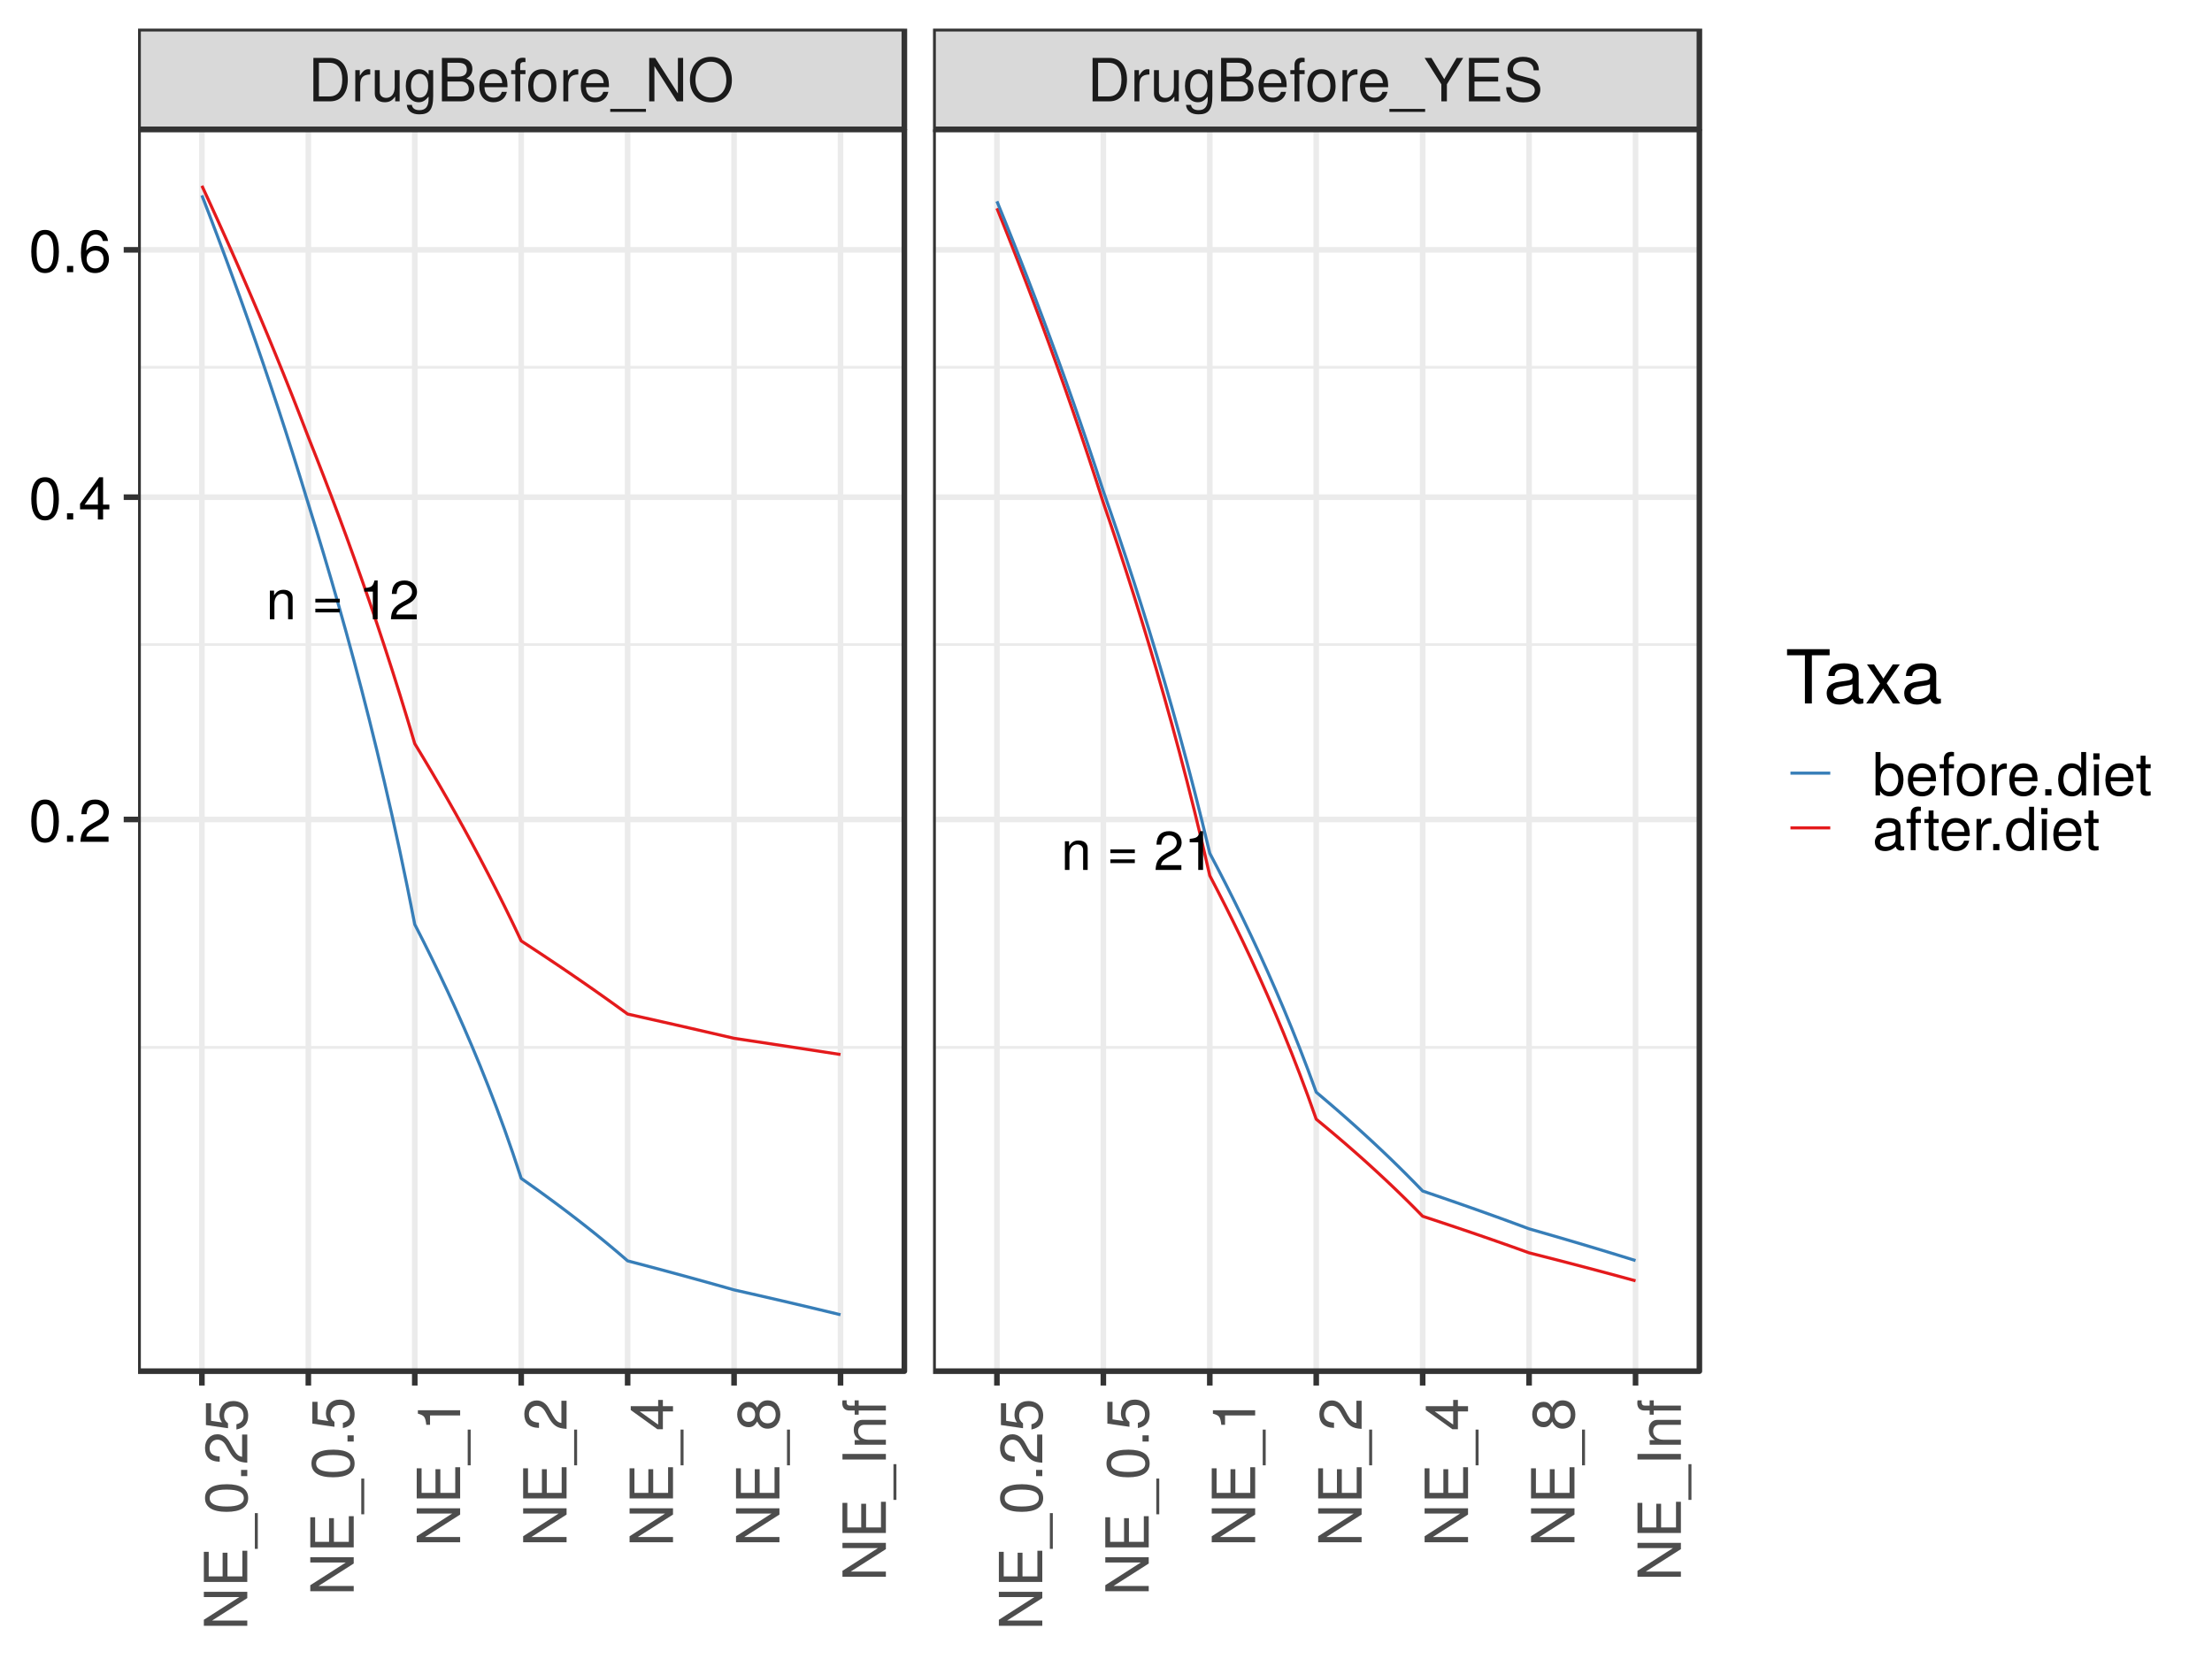 <?xml version="1.0" encoding="UTF-8"?>
<svg xmlns="http://www.w3.org/2000/svg" xmlns:xlink="http://www.w3.org/1999/xlink" width="768pt" height="576pt" viewBox="0 0 768 576" version="1.1">
<defs>
<g>
<symbol overflow="visible" id="glyph0-0">
<path style="stroke:none;" d=""/>
</symbol>
<symbol overflow="visible" id="glyph0-1">
<path style="stroke:none;" d="M 9.234 0 L 9.234 -7.516 C 9.234 -9.156 8 -10.219 6.094 -10.219 C 4.609 -10.219 3.656 -9.656 2.781 -8.266 L 2.781 -9.938 L 1.328 -9.938 L 1.328 0 L 2.906 0 L 2.906 -5.484 C 2.906 -7.516 4 -8.844 5.609 -8.844 C 6.859 -8.844 7.656 -8.078 7.656 -6.891 L 7.656 0 Z M 9.234 0 "/>
</symbol>
<symbol overflow="visible" id="glyph0-2">
<path style="stroke:none;" d=""/>
</symbol>
<symbol overflow="visible" id="glyph0-3">
<path style="stroke:none;" d="M 9.781 -5.828 L 9.781 -7.109 L 1.297 -7.109 L 1.297 -5.828 Z M 9.781 -2.375 L 9.781 -3.656 L 1.297 -3.656 L 1.297 -2.375 Z M 9.781 -2.375 "/>
</symbol>
<symbol overflow="visible" id="glyph0-4">
<path style="stroke:none;" d="M 6.578 0 L 6.578 -13.453 L 5.484 -13.453 C 4.891 -11.375 4.516 -11.094 1.938 -10.781 L 1.938 -9.578 L 4.906 -9.578 L 4.906 0 Z M 6.578 0 "/>
</symbol>
<symbol overflow="visible" id="glyph0-5">
<path style="stroke:none;" d="M 9.688 -9.5 C 9.688 -11.781 7.922 -13.453 5.391 -13.453 C 2.641 -13.453 1.047 -12.047 0.953 -8.781 L 2.625 -8.781 C 2.75 -11.047 3.688 -11.984 5.328 -11.984 C 6.844 -11.984 7.984 -10.906 7.984 -9.469 C 7.984 -8.406 7.359 -7.5 6.172 -6.812 L 4.422 -5.828 C 1.609 -4.234 0.797 -2.953 0.641 0 L 9.594 0 L 9.594 -1.656 L 2.516 -1.656 C 2.688 -2.75 3.297 -3.453 4.953 -4.422 L 6.844 -5.438 C 8.719 -6.453 9.688 -7.859 9.688 -9.5 Z M 9.688 -9.5 "/>
</symbol>
<symbol overflow="visible" id="glyph1-0">
<path style="stroke:none;" d=""/>
</symbol>
<symbol overflow="visible" id="glyph1-1">
<path style="stroke:none;" d="M 13.797 -7.547 C 13.797 -12.219 11.484 -15.078 7.656 -15.078 L 1.844 -15.078 L 1.844 0 L 7.656 0 C 11.453 0 13.797 -2.859 13.797 -7.547 Z M 11.875 -7.531 C 11.875 -3.719 10.297 -1.703 7.328 -1.703 L 3.766 -1.703 L 3.766 -13.391 L 7.328 -13.391 C 10.297 -13.391 11.875 -11.375 11.875 -7.531 Z M 11.875 -7.531 "/>
</symbol>
<symbol overflow="visible" id="glyph1-2">
<path style="stroke:none;" d="M 6.641 -9.328 L 6.641 -11.094 C 6.344 -11.125 6.203 -11.156 5.984 -11.156 C 4.859 -11.156 4.016 -10.484 3.016 -8.875 L 3.016 -10.844 L 1.453 -10.844 L 1.453 0 L 3.172 0 L 3.172 -5.625 C 3.172 -8.062 3.969 -9.281 6.641 -9.328 Z M 6.641 -9.328 "/>
</symbol>
<symbol overflow="visible" id="glyph1-3">
<path style="stroke:none;" d="M 9.969 0 L 9.969 -10.844 L 8.25 -10.844 L 8.25 -4.859 C 8.25 -2.641 7.094 -1.203 5.297 -1.203 C 3.938 -1.203 3.062 -2.031 3.062 -3.328 L 3.062 -10.844 L 1.344 -10.844 L 1.344 -2.641 C 1.344 -0.844 2.688 0.312 4.797 0.312 C 6.391 0.312 7.406 -0.25 8.422 -1.672 L 8.422 0 Z M 9.969 0 "/>
</symbol>
<symbol overflow="visible" id="glyph1-4">
<path style="stroke:none;" d="M 10.109 -1.781 L 10.109 -10.844 L 8.516 -10.844 L 8.516 -9.266 C 7.656 -10.547 6.594 -11.156 5.219 -11.156 C 2.469 -11.156 0.594 -8.828 0.594 -5.312 C 0.594 -1.906 2.531 0.312 5.062 0.312 C 6.438 0.312 7.391 -0.266 8.516 -1.641 L 8.516 -0.906 C 8.516 1.969 7.344 3.062 5.344 3.062 C 3.969 3.062 2.922 2.562 2.703 1.234 L 0.953 1.234 C 1.141 3.297 2.734 4.516 5.281 4.516 C 8.672 4.516 10.109 3 10.109 -1.781 Z M 8.359 -5.359 C 8.359 -2.766 7.234 -1.281 5.422 -1.281 C 3.531 -1.281 2.406 -2.797 2.406 -5.422 C 2.406 -8.031 3.562 -9.562 5.406 -9.562 C 7.266 -9.562 8.359 -7.984 8.359 -5.359 Z M 8.359 -5.359 "/>
</symbol>
<symbol overflow="visible" id="glyph1-5">
<path style="stroke:none;" d="M 12.891 -4.297 C 12.891 -6.125 12.062 -7.219 10.141 -7.969 C 11.5 -8.609 12.219 -9.719 12.219 -11.25 C 12.219 -13.453 10.609 -15.078 7.766 -15.078 L 1.641 -15.078 L 1.641 0 L 8.438 0 C 11.156 0 12.891 -1.828 12.891 -4.297 Z M 10.297 -10.984 C 10.297 -9.453 9.406 -8.578 7.281 -8.578 L 3.562 -8.578 L 3.562 -13.391 L 7.281 -13.391 C 9.406 -13.391 10.297 -12.516 10.297 -10.984 Z M 10.969 -4.281 C 10.969 -2.828 10.078 -1.703 8.25 -1.703 L 3.562 -1.703 L 3.562 -6.891 L 8.25 -6.891 C 10.078 -6.891 10.969 -5.75 10.969 -4.281 Z M 10.969 -4.281 "/>
</symbol>
<symbol overflow="visible" id="glyph1-6">
<path style="stroke:none;" d="M 10.609 -4.922 C 10.609 -6.5 10.484 -7.484 10.172 -8.297 C 9.469 -10.078 7.812 -11.156 5.797 -11.156 C 2.766 -11.156 0.828 -8.922 0.828 -5.359 C 0.828 -1.797 2.703 0.312 5.75 0.312 C 8.234 0.312 9.953 -1.094 10.391 -3.297 L 8.641 -3.297 C 8.172 -1.859 7.203 -1.281 5.812 -1.281 C 4.016 -1.281 2.672 -2.438 2.625 -4.922 Z M 8.766 -6.453 C 8.766 -6.453 8.766 -6.375 8.75 -6.328 L 2.672 -6.328 C 2.812 -8.25 4.031 -9.562 5.766 -9.562 C 7.469 -9.562 8.766 -8.156 8.766 -6.453 Z M 8.766 -6.453 "/>
</symbol>
<symbol overflow="visible" id="glyph1-7">
<path style="stroke:none;" d="M 5.344 -9.438 L 5.344 -10.844 L 3.531 -10.844 L 3.531 -12.531 C 3.531 -13.266 3.953 -13.641 4.734 -13.641 C 4.875 -13.641 4.938 -13.641 5.344 -13.609 L 5.344 -15.047 C 4.938 -15.125 4.719 -15.141 4.359 -15.141 C 2.766 -15.141 1.828 -14.234 1.828 -12.688 L 1.828 -10.844 L 0.375 -10.844 L 0.375 -9.438 L 1.828 -9.438 L 1.828 0 L 3.531 0 L 3.531 -9.438 Z M 5.344 -9.438 "/>
</symbol>
<symbol overflow="visible" id="glyph1-8">
<path style="stroke:none;" d="M 10.547 -5.344 C 10.547 -9.078 8.75 -11.156 5.625 -11.156 C 2.594 -11.156 0.75 -9.062 0.75 -5.422 C 0.75 -1.781 2.562 0.312 5.641 0.312 C 8.688 0.312 10.547 -1.781 10.547 -5.344 Z M 8.75 -5.359 C 8.75 -2.812 7.547 -1.281 5.641 -1.281 C 3.719 -1.281 2.547 -2.797 2.547 -5.422 C 2.547 -8.031 3.719 -9.562 5.641 -9.562 C 7.594 -9.562 8.75 -8.047 8.75 -5.359 Z M 8.75 -5.359 "/>
</symbol>
<symbol overflow="visible" id="glyph1-9">
<path style="stroke:none;" d="M 11.953 3.656 L 11.953 2.625 L -0.453 2.625 L -0.453 3.656 Z M 11.953 3.656 "/>
</symbol>
<symbol overflow="visible" id="glyph1-10">
<path style="stroke:none;" d="M 13.359 0 L 13.359 -15.078 L 11.547 -15.078 L 11.547 -2.75 L 3.656 -15.078 L 1.578 -15.078 L 1.578 0 L 3.391 0 L 3.391 -12.219 L 11.188 0 Z M 13.359 0 "/>
</symbol>
<symbol overflow="visible" id="glyph1-11">
<path style="stroke:none;" d="M 15.344 -7.297 C 15.344 -12.172 12.469 -15.453 8.047 -15.453 C 3.719 -15.453 0.781 -12.141 0.781 -7.422 C 0.781 -2.703 3.719 0.375 8.062 0.375 C 12.5 0.375 15.344 -2.875 15.344 -7.297 Z M 13.422 -7.344 C 13.422 -3.703 11.25 -1.328 8.062 -1.328 C 4.859 -1.328 2.703 -3.703 2.703 -7.422 C 2.703 -11.156 4.859 -13.75 8.047 -13.75 C 11.312 -13.75 13.422 -11.156 13.422 -7.344 Z M 13.422 -7.344 "/>
</symbol>
<symbol overflow="visible" id="glyph1-12">
<path style="stroke:none;" d="M 13.672 -15.078 L 11.375 -15.078 L 7.078 -7.734 L 2.641 -15.078 L 0.266 -15.078 L 6.078 -5.922 L 6.078 0 L 8 0 L 8 -5.922 Z M 13.672 -15.078 "/>
</symbol>
<symbol overflow="visible" id="glyph1-13">
<path style="stroke:none;" d="M 12.688 0 L 12.688 -1.703 L 3.781 -1.703 L 3.781 -6.875 L 12 -6.875 L 12 -8.562 L 3.781 -8.562 L 3.781 -13.391 L 12.312 -13.391 L 12.312 -15.078 L 1.859 -15.078 L 1.859 0 Z M 12.688 0 "/>
</symbol>
<symbol overflow="visible" id="glyph1-14">
<path style="stroke:none;" d="M 12.844 -4.141 C 12.844 -6 11.688 -7.359 9.641 -7.922 L 5.859 -8.938 C 4.031 -9.406 3.375 -10.016 3.375 -11.172 C 3.375 -12.703 4.719 -13.844 6.75 -13.844 C 9.141 -13.844 10.516 -12.75 10.516 -10.781 L 12.328 -10.781 C 12.328 -13.734 10.281 -15.453 6.812 -15.453 C 3.5 -15.453 1.453 -13.641 1.453 -10.906 C 1.453 -9.062 2.422 -7.906 4.406 -7.391 L 8.156 -6.391 C 10.047 -5.891 10.922 -5.125 10.922 -3.953 C 10.922 -2.297 9.688 -1.328 7.078 -1.328 C 4.219 -1.328 2.812 -2.75 2.812 -4.906 L 1 -4.906 C 1 -1.344 3.391 0.375 6.953 0.375 C 10.781 0.375 12.844 -1.453 12.844 -4.141 Z M 12.844 -4.141 "/>
</symbol>
<symbol overflow="visible" id="glyph1-15">
<path style="stroke:none;" d="M 10.484 -7.047 C 10.484 -12.141 8.875 -14.672 5.688 -14.672 C 2.531 -14.672 0.891 -12.109 0.891 -7.172 C 0.891 -2.234 2.547 0.312 5.688 0.312 C 8.797 0.312 10.484 -2.234 10.484 -7.047 Z M 8.625 -7.219 C 8.625 -3.062 7.672 -1.203 5.641 -1.203 C 3.719 -1.203 2.75 -3.141 2.75 -7.156 C 2.75 -11.172 3.719 -13.047 5.688 -13.047 C 7.656 -13.047 8.625 -11.156 8.625 -7.219 Z M 8.625 -7.219 "/>
</symbol>
<symbol overflow="visible" id="glyph1-16">
<path style="stroke:none;" d="M 3.953 0 L 3.953 -2.156 L 1.797 -2.156 L 1.797 0 Z M 3.953 0 "/>
</symbol>
<symbol overflow="visible" id="glyph1-17">
<path style="stroke:none;" d="M 10.578 -10.359 C 10.578 -12.844 8.641 -14.672 5.875 -14.672 C 2.875 -14.672 1.141 -13.141 1.031 -9.578 L 2.859 -9.578 C 3 -12.047 4.016 -13.078 5.812 -13.078 C 7.469 -13.078 8.703 -11.891 8.703 -10.328 C 8.703 -9.172 8.031 -8.172 6.719 -7.422 L 4.812 -6.344 C 1.766 -4.609 0.875 -3.234 0.703 0 L 10.469 0 L 10.469 -1.797 L 2.75 -1.797 C 2.938 -3 3.594 -3.766 5.406 -4.812 L 7.469 -5.938 C 9.516 -7.031 10.578 -8.562 10.578 -10.359 Z M 10.578 -10.359 "/>
</symbol>
<symbol overflow="visible" id="glyph1-18">
<path style="stroke:none;" d="M 10.75 -3.516 L 10.75 -5.156 L 8.578 -5.156 L 8.578 -14.672 L 7.234 -14.672 L 0.578 -5.438 L 0.578 -3.516 L 6.766 -3.516 L 6.766 0 L 8.578 0 L 8.578 -3.516 Z M 6.766 -5.156 L 2.172 -5.156 L 6.766 -11.562 Z M 6.766 -5.156 "/>
</symbol>
<symbol overflow="visible" id="glyph1-19">
<path style="stroke:none;" d="M 10.609 -4.547 C 10.609 -7.281 8.75 -9.125 6.125 -9.125 C 4.672 -9.125 3.531 -8.562 2.75 -7.484 C 2.766 -11.062 3.938 -13.047 6.016 -13.047 C 7.297 -13.047 8.188 -12.25 8.484 -10.844 L 10.297 -10.844 C 9.953 -13.234 8.375 -14.672 6.141 -14.672 C 2.734 -14.672 0.891 -11.797 0.891 -6.688 C 0.891 -2.109 2.469 0.312 5.812 0.312 C 8.609 0.312 10.609 -1.672 10.609 -4.547 Z M 8.75 -4.406 C 8.75 -2.562 7.516 -1.297 5.828 -1.297 C 4.141 -1.297 2.859 -2.625 2.859 -4.516 C 2.859 -6.328 4.094 -7.516 5.891 -7.516 C 7.656 -7.516 8.75 -6.375 8.75 -4.406 Z M 8.75 -4.406 "/>
</symbol>
<symbol overflow="visible" id="glyph1-20">
<path style="stroke:none;" d="M 10.812 -5.547 C 10.812 -9.062 9.047 -11.156 6.188 -11.156 C 4.703 -11.156 3.641 -10.594 2.828 -9.375 L 2.828 -15.078 L 1.109 -15.078 L 1.109 0 L 2.672 0 L 2.672 -1.547 C 3.5 -0.297 4.594 0.312 6.109 0.312 C 8.953 0.312 10.812 -2.031 10.812 -5.547 Z M 9.016 -5.438 C 9.016 -2.984 7.734 -1.297 5.859 -1.297 C 4.031 -1.297 2.828 -2.953 2.828 -5.422 C 2.828 -7.969 4.031 -9.625 5.859 -9.531 C 7.781 -9.531 9.016 -7.859 9.016 -5.438 Z M 9.016 -5.438 "/>
</symbol>
<symbol overflow="visible" id="glyph1-21">
<path style="stroke:none;" d="M 10.234 0 L 10.234 -15.078 L 8.516 -15.078 L 8.516 -9.469 C 7.797 -10.578 6.641 -11.156 5.188 -11.156 C 2.375 -11.156 0.531 -8.984 0.531 -5.531 C 0.531 -1.859 2.344 0.312 5.25 0.312 C 6.75 0.312 7.781 -0.25 8.703 -1.594 L 8.703 0 Z M 8.516 -5.375 C 8.516 -2.875 7.328 -1.297 5.5 -1.297 C 3.594 -1.297 2.344 -2.891 2.344 -5.422 C 2.344 -7.938 3.594 -9.531 5.484 -9.531 C 7.344 -9.531 8.516 -7.875 8.516 -5.375 Z M 8.516 -5.375 "/>
</symbol>
<symbol overflow="visible" id="glyph1-22">
<path style="stroke:none;" d="M 3.172 0 L 3.172 -10.844 L 1.453 -10.844 L 1.453 0 Z M 3.391 -12.469 L 3.391 -14.625 L 1.234 -14.625 L 1.234 -12.469 Z M 3.391 -12.469 "/>
</symbol>
<symbol overflow="visible" id="glyph1-23">
<path style="stroke:none;" d="M 5.25 0 L 5.25 -1.453 C 5.031 -1.391 4.766 -1.359 4.422 -1.359 C 3.688 -1.359 3.469 -1.578 3.469 -2.344 L 3.469 -9.438 L 5.25 -9.438 L 5.25 -10.844 L 3.469 -10.844 L 3.469 -13.812 L 1.766 -13.812 L 1.766 -10.844 L 0.297 -10.844 L 0.297 -9.438 L 1.766 -9.438 L 1.766 -1.578 C 1.766 -0.469 2.5 0.141 3.844 0.141 C 4.266 0.141 4.672 0.109 5.25 0 Z M 5.25 0 "/>
</symbol>
<symbol overflow="visible" id="glyph1-24">
<path style="stroke:none;" d="M 11.062 -0.047 L 11.062 -1.344 C 10.875 -1.297 10.797 -1.297 10.703 -1.297 C 10.094 -1.297 9.766 -1.609 9.766 -2.156 L 9.766 -8.188 C 9.766 -10.109 8.359 -11.156 5.688 -11.156 C 3.062 -11.156 1.453 -10.141 1.344 -7.641 L 3.078 -7.641 C 3.234 -8.953 4.016 -9.562 5.625 -9.562 C 7.172 -9.562 8.047 -8.984 8.047 -7.938 L 8.047 -7.484 C 8.047 -6.766 7.609 -6.453 6.25 -6.281 C 3.812 -5.984 3.438 -5.891 2.766 -5.625 C 1.516 -5.109 0.875 -4.141 0.875 -2.812 C 0.875 -0.844 2.234 0.312 4.422 0.312 C 5.812 0.312 7.156 -0.266 8.109 -1.281 C 8.297 -0.453 9.047 0.141 9.891 0.141 C 10.234 0.141 10.516 0.109 11.062 -0.047 Z M 8.047 -3.75 C 8.047 -2.188 6.469 -1.203 4.797 -1.203 C 3.453 -1.203 2.672 -1.672 2.672 -2.859 C 2.672 -4 3.438 -4.484 5.281 -4.766 C 7.094 -5 7.469 -5.094 8.047 -5.359 Z M 8.047 -3.75 "/>
</symbol>
<symbol overflow="visible" id="glyph2-0">
<path style="stroke:none;" d=""/>
</symbol>
<symbol overflow="visible" id="glyph2-1">
<path style="stroke:none;" d="M 0 -13.359 L -15.078 -13.359 L -15.078 -11.547 L -2.75 -11.547 L -15.078 -3.656 L -15.078 -1.578 L 0 -1.578 L 0 -3.391 L -12.219 -3.391 L 0 -11.188 Z M 0 -13.359 "/>
</symbol>
<symbol overflow="visible" id="glyph2-2">
<path style="stroke:none;" d="M 0 -12.688 L -1.703 -12.688 L -1.703 -3.781 L -6.875 -3.781 L -6.875 -12 L -8.562 -12 L -8.562 -3.781 L -13.391 -3.781 L -13.391 -12.312 L -15.078 -12.312 L -15.078 -1.859 L 0 -1.859 Z M 0 -12.688 "/>
</symbol>
<symbol overflow="visible" id="glyph2-3">
<path style="stroke:none;" d="M 3.656 -11.953 L 2.625 -11.953 L 2.625 0.453 L 3.656 0.453 Z M 3.656 -11.953 "/>
</symbol>
<symbol overflow="visible" id="glyph2-4">
<path style="stroke:none;" d="M -7.047 -10.484 C -12.141 -10.484 -14.672 -8.875 -14.672 -5.688 C -14.672 -2.531 -12.109 -0.891 -7.172 -0.891 C -2.234 -0.891 0.312 -2.547 0.312 -5.688 C 0.312 -8.797 -2.234 -10.484 -7.047 -10.484 Z M -7.219 -8.625 C -3.062 -8.625 -1.203 -7.672 -1.203 -5.641 C -1.203 -3.719 -3.141 -2.75 -7.156 -2.75 C -11.172 -2.75 -13.047 -3.719 -13.047 -5.688 C -13.047 -7.656 -11.156 -8.625 -7.219 -8.625 Z M -7.219 -8.625 "/>
</symbol>
<symbol overflow="visible" id="glyph2-5">
<path style="stroke:none;" d="M 0 -3.953 L -2.156 -3.953 L -2.156 -1.797 L 0 -1.797 Z M 0 -3.953 "/>
</symbol>
<symbol overflow="visible" id="glyph2-6">
<path style="stroke:none;" d="M -10.359 -10.578 C -12.844 -10.578 -14.672 -8.641 -14.672 -5.875 C -14.672 -2.875 -13.141 -1.141 -9.578 -1.031 L -9.578 -2.859 C -12.047 -3 -13.078 -4.016 -13.078 -5.812 C -13.078 -7.469 -11.891 -8.703 -10.328 -8.703 C -9.172 -8.703 -8.172 -8.031 -7.422 -6.719 L -6.344 -4.812 C -4.609 -1.766 -3.234 -0.875 0 -0.703 L 0 -10.469 L -1.797 -10.469 L -1.797 -2.75 C -3 -2.938 -3.766 -3.594 -4.812 -5.406 L -5.938 -7.469 C -7.031 -9.516 -8.562 -10.578 -10.359 -10.578 Z M -10.359 -10.578 "/>
</symbol>
<symbol overflow="visible" id="glyph2-7">
<path style="stroke:none;" d="M -4.859 -10.609 C -7.766 -10.609 -9.656 -8.688 -9.656 -5.875 C -9.656 -4.844 -9.391 -4.016 -8.766 -3.172 L -12.562 -3.75 L -12.562 -9.844 L -14.359 -9.844 L -14.359 -2.281 L -6.688 -1.172 L -6.688 -2.859 C -7.703 -3.703 -8.047 -4.406 -8.047 -5.547 C -8.047 -7.516 -6.781 -8.75 -4.609 -8.75 C -2.5 -8.75 -1.297 -7.531 -1.297 -5.547 C -1.297 -3.953 -2.109 -2.984 -3.766 -2.547 L -3.766 -0.719 C -0.844 -1.328 0.312 -2.984 0.312 -5.578 C 0.312 -8.547 -1.766 -10.609 -4.859 -10.609 Z M -4.859 -10.609 "/>
</symbol>
<symbol overflow="visible" id="glyph2-8">
<path style="stroke:none;" d="M 0 -7.172 L -14.672 -7.172 L -14.672 -5.984 C -12.406 -5.344 -12.109 -4.922 -11.75 -2.109 L -10.453 -2.109 L -10.453 -5.359 L 0 -5.359 Z M 0 -7.172 "/>
</symbol>
<symbol overflow="visible" id="glyph2-9">
<path style="stroke:none;" d="M -3.516 -10.75 L -5.156 -10.75 L -5.156 -8.578 L -14.672 -8.578 L -14.672 -7.234 L -5.438 -0.578 L -3.516 -0.578 L -3.516 -6.766 L 0 -6.766 L 0 -8.578 L -3.516 -8.578 Z M -5.156 -6.766 L -5.156 -2.172 L -11.562 -6.766 Z M -5.156 -6.766 "/>
</symbol>
<symbol overflow="visible" id="glyph2-10">
<path style="stroke:none;" d="M -4.141 -10.609 C -5.766 -10.609 -6.906 -9.781 -7.719 -8.094 C -8.625 -9.594 -9.375 -10.094 -10.75 -10.094 C -13.047 -10.094 -14.672 -8.297 -14.672 -5.688 C -14.672 -3.109 -13.047 -1.281 -10.75 -1.281 C -9.391 -1.281 -8.641 -1.781 -7.719 -3.266 C -6.906 -1.594 -5.766 -0.766 -4.156 -0.766 C -1.469 -0.766 0.312 -2.797 0.312 -5.688 C 0.312 -8.578 -1.469 -10.609 -4.141 -10.609 Z M -10.719 -8.234 C -9.344 -8.234 -8.438 -7.219 -8.438 -5.688 C -8.438 -4.156 -9.344 -3.141 -10.734 -3.141 C -12.141 -3.141 -13.047 -4.156 -13.047 -5.688 C -13.047 -7.234 -12.141 -8.234 -10.719 -8.234 Z M -4.109 -8.75 C -2.375 -8.75 -1.297 -7.516 -1.297 -5.641 C -1.297 -3.875 -2.406 -2.625 -4.109 -2.625 C -5.828 -2.625 -6.906 -3.875 -6.906 -5.688 C -6.906 -7.516 -5.828 -8.75 -4.109 -8.75 Z M -4.109 -8.75 "/>
</symbol>
<symbol overflow="visible" id="glyph2-11">
<path style="stroke:none;" d="M 0 -4 L -15.078 -4 L -15.078 -2.062 L 0 -2.062 Z M 0 -4 "/>
</symbol>
<symbol overflow="visible" id="glyph2-12">
<path style="stroke:none;" d="M 0 -10.078 L -8.188 -10.078 C -9.984 -10.078 -11.156 -8.734 -11.156 -6.641 C -11.156 -5.031 -10.531 -4 -9.016 -3.047 L -10.844 -3.047 L -10.844 -1.453 L 0 -1.453 L 0 -3.172 L -5.984 -3.172 C -8.188 -3.172 -9.641 -4.359 -9.641 -6.125 C -9.641 -7.484 -8.812 -8.359 -7.516 -8.359 L 0 -8.359 Z M 0 -10.078 "/>
</symbol>
<symbol overflow="visible" id="glyph2-13">
<path style="stroke:none;" d="M -9.438 -5.344 L -10.844 -5.344 L -10.844 -3.531 L -12.531 -3.531 C -13.266 -3.531 -13.641 -3.953 -13.641 -4.734 C -13.641 -4.875 -13.641 -4.938 -13.609 -5.344 L -15.047 -5.344 C -15.125 -4.938 -15.141 -4.719 -15.141 -4.359 C -15.141 -2.766 -14.234 -1.828 -12.688 -1.828 L -10.844 -1.828 L -10.844 -0.375 L -9.438 -0.375 L -9.438 -1.828 L 0 -1.828 L 0 -3.531 L -9.438 -3.531 Z M -9.438 -5.344 "/>
</symbol>
<symbol overflow="visible" id="glyph3-0">
<path style="stroke:none;" d=""/>
</symbol>
<symbol overflow="visible" id="glyph3-1">
<path style="stroke:none;" d="M 15.328 -16.734 L 15.328 -18.844 L 0.547 -18.844 L 0.547 -16.734 L 6.75 -16.734 L 6.75 0 L 9.156 0 L 9.156 -16.734 Z M 15.328 -16.734 "/>
</symbol>
<symbol overflow="visible" id="glyph3-2">
<path style="stroke:none;" d="M 13.828 -0.047 L 13.828 -1.688 C 13.609 -1.625 13.5 -1.625 13.375 -1.625 C 12.625 -1.625 12.203 -2.016 12.203 -2.688 L 12.203 -10.234 C 12.203 -12.641 10.453 -13.938 7.109 -13.938 C 3.828 -13.938 1.812 -12.672 1.688 -9.547 L 3.859 -9.547 C 4.031 -11.203 5.016 -11.953 7.031 -11.953 C 8.969 -11.953 10.062 -11.219 10.062 -9.938 L 10.062 -9.359 C 10.062 -8.453 9.516 -8.062 7.812 -7.859 C 4.766 -7.469 4.297 -7.375 3.469 -7.031 C 1.891 -6.391 1.094 -5.172 1.094 -3.516 C 1.094 -1.062 2.797 0.391 5.531 0.391 C 7.266 0.391 8.953 -0.344 10.141 -1.609 C 10.375 -0.562 11.297 0.188 12.359 0.188 C 12.797 0.188 13.141 0.125 13.828 -0.047 Z M 10.062 -4.688 C 10.062 -2.734 8.094 -1.5 6 -1.5 C 4.312 -1.5 3.328 -2.094 3.328 -3.562 C 3.328 -4.984 4.297 -5.609 6.594 -5.953 C 8.875 -6.266 9.328 -6.359 10.062 -6.703 Z M 10.062 -4.688 "/>
</symbol>
<symbol overflow="visible" id="glyph3-3">
<path style="stroke:none;" d="M 12.234 0 L 7.547 -7.016 L 12.109 -13.547 L 9.672 -13.547 L 6.406 -8.641 L 3.156 -13.547 L 0.703 -13.547 L 5.219 -6.906 L 0.438 0 L 2.891 0 L 6.328 -5.203 L 9.719 0 Z M 12.234 0 "/>
</symbol>
</g>
<clipPath id="clip1">
  <path d="M 47.93 44.902 L 314 44.902 L 314 477 L 47.93 477 Z M 47.93 44.902 "/>
</clipPath>
<clipPath id="clip2">
  <path d="M 47.93 363 L 314.996 363 L 314.996 365 L 47.93 365 Z M 47.93 363 "/>
</clipPath>
<clipPath id="clip3">
  <path d="M 47.93 223 L 314.996 223 L 314.996 225 L 47.93 225 Z M 47.93 223 "/>
</clipPath>
<clipPath id="clip4">
  <path d="M 47.93 127 L 314.996 127 L 314.996 128 L 47.93 128 Z M 47.93 127 "/>
</clipPath>
<clipPath id="clip5">
  <path d="M 47.93 283 L 314.996 283 L 314.996 286 L 47.93 286 Z M 47.93 283 "/>
</clipPath>
<clipPath id="clip6">
  <path d="M 47.93 171 L 314.996 171 L 314.996 174 L 47.93 174 Z M 47.93 171 "/>
</clipPath>
<clipPath id="clip7">
  <path d="M 47.93 85 L 314.996 85 L 314.996 88 L 47.93 88 Z M 47.93 85 "/>
</clipPath>
<clipPath id="clip8">
  <path d="M 69 44.902 L 72 44.902 L 72 477.07 L 69 477.07 Z M 69 44.902 "/>
</clipPath>
<clipPath id="clip9">
  <path d="M 106 44.902 L 109 44.902 L 109 477.07 L 106 477.07 Z M 106 44.902 "/>
</clipPath>
<clipPath id="clip10">
  <path d="M 143 44.902 L 145 44.902 L 145 477.07 L 143 477.07 Z M 143 44.902 "/>
</clipPath>
<clipPath id="clip11">
  <path d="M 179 44.902 L 182 44.902 L 182 477.07 L 179 477.07 Z M 179 44.902 "/>
</clipPath>
<clipPath id="clip12">
  <path d="M 216 44.902 L 219 44.902 L 219 477.07 L 216 477.07 Z M 216 44.902 "/>
</clipPath>
<clipPath id="clip13">
  <path d="M 253 44.902 L 256 44.902 L 256 477.07 L 253 477.07 Z M 253 44.902 "/>
</clipPath>
<clipPath id="clip14">
  <path d="M 290 44.902 L 293 44.902 L 293 477.07 L 290 477.07 Z M 290 44.902 "/>
</clipPath>
<clipPath id="clip15">
  <path d="M 47.93 44.902 L 314.996 44.902 L 314.996 477.07 L 47.93 477.07 Z M 47.93 44.902 "/>
</clipPath>
<clipPath id="clip16">
  <path d="M 323.957 44.902 L 591 44.902 L 591 477 L 323.957 477 Z M 323.957 44.902 "/>
</clipPath>
<clipPath id="clip17">
  <path d="M 323.957 363 L 591 363 L 591 365 L 323.957 365 Z M 323.957 363 "/>
</clipPath>
<clipPath id="clip18">
  <path d="M 323.957 223 L 591 223 L 591 225 L 323.957 225 Z M 323.957 223 "/>
</clipPath>
<clipPath id="clip19">
  <path d="M 323.957 127 L 591 127 L 591 128 L 323.957 128 Z M 323.957 127 "/>
</clipPath>
<clipPath id="clip20">
  <path d="M 323.957 283 L 591 283 L 591 286 L 323.957 286 Z M 323.957 283 "/>
</clipPath>
<clipPath id="clip21">
  <path d="M 323.957 171 L 591 171 L 591 174 L 323.957 174 Z M 323.957 171 "/>
</clipPath>
<clipPath id="clip22">
  <path d="M 323.957 85 L 591 85 L 591 88 L 323.957 88 Z M 323.957 85 "/>
</clipPath>
<clipPath id="clip23">
  <path d="M 345 44.902 L 348 44.902 L 348 477.07 L 345 477.07 Z M 345 44.902 "/>
</clipPath>
<clipPath id="clip24">
  <path d="M 382 44.902 L 385 44.902 L 385 477.07 L 382 477.07 Z M 382 44.902 "/>
</clipPath>
<clipPath id="clip25">
  <path d="M 419 44.902 L 422 44.902 L 422 477.07 L 419 477.07 Z M 419 44.902 "/>
</clipPath>
<clipPath id="clip26">
  <path d="M 456 44.902 L 458 44.902 L 458 477.07 L 456 477.07 Z M 456 44.902 "/>
</clipPath>
<clipPath id="clip27">
  <path d="M 492 44.902 L 495 44.902 L 495 477.07 L 492 477.07 Z M 492 44.902 "/>
</clipPath>
<clipPath id="clip28">
  <path d="M 529 44.902 L 532 44.902 L 532 477.07 L 529 477.07 Z M 529 44.902 "/>
</clipPath>
<clipPath id="clip29">
  <path d="M 566 44.902 L 569 44.902 L 569 477.07 L 566 477.07 Z M 566 44.902 "/>
</clipPath>
<clipPath id="clip30">
  <path d="M 323.957 44.902 L 591 44.902 L 591 477.07 L 323.957 477.07 Z M 323.957 44.902 "/>
</clipPath>
<clipPath id="clip31">
  <path d="M 47.93 9.961 L 314 9.961 L 314 45 L 47.93 45 Z M 47.93 9.961 "/>
</clipPath>
<clipPath id="clip32">
  <path d="M 47.93 9.961 L 314.996 9.961 L 314.996 45.902 L 47.93 45.902 Z M 47.93 9.961 "/>
</clipPath>
<clipPath id="clip33">
  <path d="M 323.957 9.961 L 591 9.961 L 591 45 L 323.957 45 Z M 323.957 9.961 "/>
</clipPath>
<clipPath id="clip34">
  <path d="M 323.957 9.961 L 591 9.961 L 591 45.902 L 323.957 45.902 Z M 323.957 9.961 "/>
</clipPath>
</defs>
<g id="surface7208">
<rect x="0" y="0" width="768" height="576" style="fill:rgb(100%,100%,100%);fill-opacity:1;stroke:none;"/>
<rect x="0" y="0" width="768" height="576" style="fill:rgb(100%,100%,100%);fill-opacity:1;stroke:none;"/>
<path style="fill:none;stroke-width:1.94;stroke-linecap:round;stroke-linejoin:round;stroke:rgb(100%,100%,100%);stroke-opacity:1;stroke-miterlimit:10;" d="M 0 576 L 768 576 L 768 0 L 0 0 Z M 0 576 "/>
<g clip-path="url(#clip1)" clip-rule="nonzero">
<path style=" stroke:none;fill-rule:nonzero;fill:rgb(100%,100%,100%);fill-opacity:1;" d="M 47.93 476.07 L 313.996 476.07 L 313.996 44.902 L 47.93 44.902 Z M 47.93 476.07 "/>
</g>
<g clip-path="url(#clip2)" clip-rule="nonzero">
<path style="fill:none;stroke-width:0.97;stroke-linecap:butt;stroke-linejoin:round;stroke:rgb(92.157%,92.157%,92.157%);stroke-opacity:1;stroke-miterlimit:10;" d="M 47.93 363.645 L 313.996 363.645 "/>
</g>
<g clip-path="url(#clip3)" clip-rule="nonzero">
<path style="fill:none;stroke-width:0.97;stroke-linecap:butt;stroke-linejoin:round;stroke:rgb(92.157%,92.157%,92.157%);stroke-opacity:1;stroke-miterlimit:10;" d="M 47.93 223.801 L 313.996 223.801 "/>
</g>
<g clip-path="url(#clip4)" clip-rule="nonzero">
<path style="fill:none;stroke-width:0.97;stroke-linecap:butt;stroke-linejoin:round;stroke:rgb(92.157%,92.157%,92.157%);stroke-opacity:1;stroke-miterlimit:10;" d="M 47.93 127.516 L 313.996 127.516 "/>
</g>
<g clip-path="url(#clip5)" clip-rule="nonzero">
<path style="fill:none;stroke-width:1.94;stroke-linecap:butt;stroke-linejoin:round;stroke:rgb(92.157%,92.157%,92.157%);stroke-opacity:1;stroke-miterlimit:10;" d="M 47.93 284.516 L 313.996 284.516 "/>
</g>
<g clip-path="url(#clip6)" clip-rule="nonzero">
<path style="fill:none;stroke-width:1.94;stroke-linecap:butt;stroke-linejoin:round;stroke:rgb(92.157%,92.157%,92.157%);stroke-opacity:1;stroke-miterlimit:10;" d="M 47.93 172.613 L 313.996 172.613 "/>
</g>
<g clip-path="url(#clip7)" clip-rule="nonzero">
<path style="fill:none;stroke-width:1.94;stroke-linecap:butt;stroke-linejoin:round;stroke:rgb(92.157%,92.157%,92.157%);stroke-opacity:1;stroke-miterlimit:10;" d="M 47.93 86.742 L 313.996 86.742 "/>
</g>
<g clip-path="url(#clip8)" clip-rule="nonzero">
<path style="fill:none;stroke-width:1.94;stroke-linecap:butt;stroke-linejoin:round;stroke:rgb(92.157%,92.157%,92.157%);stroke-opacity:1;stroke-miterlimit:10;" d="M 70.102 476.07 L 70.102 44.902 "/>
</g>
<g clip-path="url(#clip9)" clip-rule="nonzero">
<path style="fill:none;stroke-width:1.94;stroke-linecap:butt;stroke-linejoin:round;stroke:rgb(92.157%,92.157%,92.157%);stroke-opacity:1;stroke-miterlimit:10;" d="M 107.055 476.07 L 107.055 44.902 "/>
</g>
<g clip-path="url(#clip10)" clip-rule="nonzero">
<path style="fill:none;stroke-width:1.94;stroke-linecap:butt;stroke-linejoin:round;stroke:rgb(92.157%,92.157%,92.157%);stroke-opacity:1;stroke-miterlimit:10;" d="M 144.008 476.07 L 144.008 44.902 "/>
</g>
<g clip-path="url(#clip11)" clip-rule="nonzero">
<path style="fill:none;stroke-width:1.94;stroke-linecap:butt;stroke-linejoin:round;stroke:rgb(92.157%,92.157%,92.157%);stroke-opacity:1;stroke-miterlimit:10;" d="M 180.961 476.07 L 180.961 44.902 "/>
</g>
<g clip-path="url(#clip12)" clip-rule="nonzero">
<path style="fill:none;stroke-width:1.94;stroke-linecap:butt;stroke-linejoin:round;stroke:rgb(92.157%,92.157%,92.157%);stroke-opacity:1;stroke-miterlimit:10;" d="M 217.914 476.07 L 217.914 44.902 "/>
</g>
<g clip-path="url(#clip13)" clip-rule="nonzero">
<path style="fill:none;stroke-width:1.94;stroke-linecap:butt;stroke-linejoin:round;stroke:rgb(92.157%,92.157%,92.157%);stroke-opacity:1;stroke-miterlimit:10;" d="M 254.867 476.07 L 254.867 44.902 "/>
</g>
<g clip-path="url(#clip14)" clip-rule="nonzero">
<path style="fill:none;stroke-width:1.94;stroke-linecap:butt;stroke-linejoin:round;stroke:rgb(92.157%,92.157%,92.157%);stroke-opacity:1;stroke-miterlimit:10;" d="M 291.824 476.07 L 291.824 44.902 "/>
</g>
<path style="fill:none;stroke-width:1.067;stroke-linecap:butt;stroke-linejoin:round;stroke:rgb(89.412%,10.196%,10.98%);stroke-opacity:1;stroke-miterlimit:10;" d="M 70.102 64.5 L 72.945 70.656 L 75.785 76.891 L 78.629 83.207 L 81.473 89.613 L 84.312 96.105 L 87.156 102.691 L 90 109.371 L 92.844 116.156 L 95.684 123.051 L 98.527 130.051 L 101.371 137.172 L 104.211 144.418 L 107.055 151.793 L 109.695 158.445 L 112.332 165.211 L 114.973 172.098 L 117.613 179.109 L 120.254 186.254 L 122.891 193.543 L 125.531 200.977 L 128.172 208.574 L 130.812 216.344 L 133.449 224.293 L 136.09 232.438 L 138.73 240.797 L 141.367 249.383 L 144.008 258.215 L 146.852 262.91 L 149.695 267.684 L 152.535 272.539 L 155.379 277.477 L 158.223 282.504 L 161.062 287.629 L 163.906 292.852 L 166.75 298.18 L 169.59 303.621 L 172.434 309.184 L 175.277 314.875 L 178.121 320.707 L 180.961 326.688 L 183.805 328.539 L 186.648 330.406 L 189.488 332.289 L 192.332 334.188 L 195.176 336.102 L 198.016 338.035 L 200.859 339.984 L 203.703 341.949 L 206.547 343.938 L 209.387 345.941 L 212.23 347.965 L 215.074 350.012 L 217.914 352.074 L 223.602 353.348 L 226.441 353.984 L 229.285 354.629 L 232.129 355.27 L 234.973 355.918 L 237.812 356.562 L 243.5 357.867 L 246.34 358.52 L 252.027 359.832 L 254.867 360.496 L 257.711 360.922 L 260.555 361.352 L 263.398 361.777 L 266.238 362.207 L 269.082 362.641 L 271.926 363.07 L 274.766 363.504 L 277.609 363.938 L 280.453 364.375 L 283.297 364.809 L 286.137 365.246 L 291.824 366.121 "/>
<path style="fill:none;stroke-width:1.067;stroke-linecap:butt;stroke-linejoin:round;stroke:rgb(21.569%,49.412%,72.157%);stroke-opacity:1;stroke-miterlimit:10;" d="M 70.102 67.84 L 72.742 74.699 L 75.379 81.656 L 78.02 88.719 L 80.66 95.891 L 83.301 103.172 L 85.938 110.578 L 88.578 118.105 L 91.219 125.766 L 93.855 133.566 L 96.496 141.516 L 99.137 149.617 L 101.777 157.887 L 104.414 166.332 L 107.055 174.965 L 109.695 183.484 L 112.332 192.203 L 114.973 201.141 L 117.613 210.305 L 120.254 219.723 L 122.891 229.41 L 125.531 239.398 L 128.172 249.711 L 130.812 260.387 L 133.449 271.465 L 136.09 282.992 L 138.73 295.031 L 141.367 307.656 L 144.008 320.965 L 146.852 326.531 L 149.695 332.242 L 152.535 338.102 L 155.379 344.125 L 158.223 350.324 L 161.062 356.719 L 163.906 363.324 L 166.75 370.168 L 169.59 377.277 L 172.434 384.68 L 175.277 392.422 L 178.121 400.555 L 180.961 409.137 L 183.805 411.137 L 186.648 413.164 L 189.488 415.223 L 192.332 417.309 L 195.176 419.43 L 198.016 421.582 L 200.859 423.773 L 203.703 426 L 206.547 428.266 L 209.387 430.57 L 212.23 432.922 L 215.074 435.32 L 217.914 437.766 L 220.758 438.512 L 223.602 439.262 L 226.441 440.016 L 229.285 440.773 L 232.129 441.539 L 234.973 442.309 L 237.812 443.082 L 240.656 443.863 L 243.5 444.648 L 246.34 445.438 L 252.027 447.039 L 254.867 447.848 L 260.555 449.129 L 263.398 449.777 L 266.238 450.426 L 271.926 451.738 L 274.766 452.402 L 277.609 453.07 L 280.453 453.742 L 283.297 454.418 L 286.137 455.098 L 288.98 455.781 L 291.824 456.473 "/>
<g style="fill:rgb(0%,0%,0%);fill-opacity:1;">
  <use xlink:href="#glyph0-1" x="92.371" y="214.994"/>
  <use xlink:href="#glyph0-2" x="102.918" y="214.994"/>
  <use xlink:href="#glyph0-3" x="108.191" y="214.994"/>
  <use xlink:href="#glyph0-2" x="119.27" y="214.994"/>
  <use xlink:href="#glyph0-4" x="124.543" y="214.994"/>
  <use xlink:href="#glyph0-5" x="135.09" y="214.994"/>
</g>
<g clip-path="url(#clip15)" clip-rule="nonzero">
<path style="fill:none;stroke-width:1.94;stroke-linecap:round;stroke-linejoin:round;stroke:rgb(20%,20%,20%);stroke-opacity:1;stroke-miterlimit:10;" d="M 47.93 476.07 L 313.996 476.07 L 313.996 44.902 L 47.93 44.902 Z M 47.93 476.07 "/>
</g>
<g clip-path="url(#clip16)" clip-rule="nonzero">
<path style=" stroke:none;fill-rule:nonzero;fill:rgb(100%,100%,100%);fill-opacity:1;" d="M 323.957 476.07 L 590.023 476.07 L 590.023 44.902 L 323.957 44.902 Z M 323.957 476.07 "/>
</g>
<g clip-path="url(#clip17)" clip-rule="nonzero">
<path style="fill:none;stroke-width:0.97;stroke-linecap:butt;stroke-linejoin:round;stroke:rgb(92.157%,92.157%,92.157%);stroke-opacity:1;stroke-miterlimit:10;" d="M 323.957 363.645 L 590.023 363.645 "/>
</g>
<g clip-path="url(#clip18)" clip-rule="nonzero">
<path style="fill:none;stroke-width:0.97;stroke-linecap:butt;stroke-linejoin:round;stroke:rgb(92.157%,92.157%,92.157%);stroke-opacity:1;stroke-miterlimit:10;" d="M 323.957 223.801 L 590.023 223.801 "/>
</g>
<g clip-path="url(#clip19)" clip-rule="nonzero">
<path style="fill:none;stroke-width:0.97;stroke-linecap:butt;stroke-linejoin:round;stroke:rgb(92.157%,92.157%,92.157%);stroke-opacity:1;stroke-miterlimit:10;" d="M 323.957 127.516 L 590.023 127.516 "/>
</g>
<g clip-path="url(#clip20)" clip-rule="nonzero">
<path style="fill:none;stroke-width:1.94;stroke-linecap:butt;stroke-linejoin:round;stroke:rgb(92.157%,92.157%,92.157%);stroke-opacity:1;stroke-miterlimit:10;" d="M 323.957 284.516 L 590.023 284.516 "/>
</g>
<g clip-path="url(#clip21)" clip-rule="nonzero">
<path style="fill:none;stroke-width:1.94;stroke-linecap:butt;stroke-linejoin:round;stroke:rgb(92.157%,92.157%,92.157%);stroke-opacity:1;stroke-miterlimit:10;" d="M 323.957 172.613 L 590.023 172.613 "/>
</g>
<g clip-path="url(#clip22)" clip-rule="nonzero">
<path style="fill:none;stroke-width:1.94;stroke-linecap:butt;stroke-linejoin:round;stroke:rgb(92.157%,92.157%,92.157%);stroke-opacity:1;stroke-miterlimit:10;" d="M 323.957 86.742 L 590.023 86.742 "/>
</g>
<g clip-path="url(#clip23)" clip-rule="nonzero">
<path style="fill:none;stroke-width:1.94;stroke-linecap:butt;stroke-linejoin:round;stroke:rgb(92.157%,92.157%,92.157%);stroke-opacity:1;stroke-miterlimit:10;" d="M 346.129 476.07 L 346.129 44.902 "/>
</g>
<g clip-path="url(#clip24)" clip-rule="nonzero">
<path style="fill:none;stroke-width:1.94;stroke-linecap:butt;stroke-linejoin:round;stroke:rgb(92.157%,92.157%,92.157%);stroke-opacity:1;stroke-miterlimit:10;" d="M 383.082 476.07 L 383.082 44.902 "/>
</g>
<g clip-path="url(#clip25)" clip-rule="nonzero">
<path style="fill:none;stroke-width:1.94;stroke-linecap:butt;stroke-linejoin:round;stroke:rgb(92.157%,92.157%,92.157%);stroke-opacity:1;stroke-miterlimit:10;" d="M 420.035 476.07 L 420.035 44.902 "/>
</g>
<g clip-path="url(#clip26)" clip-rule="nonzero">
<path style="fill:none;stroke-width:1.94;stroke-linecap:butt;stroke-linejoin:round;stroke:rgb(92.157%,92.157%,92.157%);stroke-opacity:1;stroke-miterlimit:10;" d="M 456.992 476.07 L 456.992 44.902 "/>
</g>
<g clip-path="url(#clip27)" clip-rule="nonzero">
<path style="fill:none;stroke-width:1.94;stroke-linecap:butt;stroke-linejoin:round;stroke:rgb(92.157%,92.157%,92.157%);stroke-opacity:1;stroke-miterlimit:10;" d="M 493.945 476.07 L 493.945 44.902 "/>
</g>
<g clip-path="url(#clip28)" clip-rule="nonzero">
<path style="fill:none;stroke-width:1.94;stroke-linecap:butt;stroke-linejoin:round;stroke:rgb(92.157%,92.157%,92.157%);stroke-opacity:1;stroke-miterlimit:10;" d="M 530.898 476.07 L 530.898 44.902 "/>
</g>
<g clip-path="url(#clip29)" clip-rule="nonzero">
<path style="fill:none;stroke-width:1.94;stroke-linecap:butt;stroke-linejoin:round;stroke:rgb(92.157%,92.157%,92.157%);stroke-opacity:1;stroke-miterlimit:10;" d="M 567.852 476.07 L 567.852 44.902 "/>
</g>
<path style="fill:none;stroke-width:1.067;stroke-linecap:butt;stroke-linejoin:round;stroke:rgb(89.412%,10.196%,10.98%);stroke-opacity:1;stroke-miterlimit:10;" d="M 346.129 72.305 L 348.77 78.879 L 351.41 85.543 L 354.047 92.309 L 356.688 99.172 L 359.328 106.141 L 361.969 113.219 L 364.605 120.41 L 367.246 127.727 L 369.887 135.168 L 372.523 142.746 L 375.164 150.465 L 377.805 158.332 L 380.445 166.359 L 383.082 174.559 L 385.723 182.309 L 388.363 190.227 L 391 198.32 L 393.641 206.602 L 396.281 215.082 L 398.922 223.781 L 401.559 232.715 L 404.199 241.906 L 406.84 251.375 L 409.48 261.148 L 412.117 271.258 L 414.758 281.742 L 417.398 292.645 L 420.035 304.023 L 422.879 309.492 L 425.723 315.082 L 428.566 320.809 L 431.406 326.676 L 434.25 332.699 L 437.094 338.895 L 439.934 345.27 L 442.777 351.844 L 445.621 358.641 L 448.461 365.68 L 451.305 372.992 L 454.148 380.613 L 456.992 388.582 L 459.832 390.926 L 462.676 393.309 L 465.52 395.723 L 468.359 398.176 L 471.203 400.668 L 474.047 403.199 L 476.887 405.777 L 479.73 408.398 L 482.574 411.066 L 485.418 413.789 L 488.258 416.562 L 491.102 419.391 L 493.945 422.281 L 496.785 423.215 L 499.629 424.156 L 502.473 425.102 L 505.312 426.055 L 508.156 427.016 L 511 427.984 L 513.844 428.961 L 516.684 429.941 L 519.527 430.934 L 522.371 431.934 L 525.211 432.938 L 528.055 433.953 L 530.898 434.977 L 533.738 435.699 L 536.582 436.422 L 539.426 437.148 L 542.27 437.883 L 545.109 438.621 L 547.953 439.363 L 550.797 440.109 L 553.637 440.859 L 556.48 441.617 L 559.324 442.379 L 562.168 443.145 L 565.008 443.918 L 567.852 444.695 "/>
<path style="fill:none;stroke-width:1.067;stroke-linecap:butt;stroke-linejoin:round;stroke:rgb(21.569%,49.412%,72.157%);stroke-opacity:1;stroke-miterlimit:10;" d="M 346.129 69.883 L 348.77 76.371 L 351.41 82.949 L 354.047 89.621 L 356.688 96.387 L 359.328 103.258 L 361.969 110.234 L 364.605 117.32 L 367.246 124.523 L 369.887 131.852 L 372.523 139.305 L 375.164 146.898 L 377.805 154.633 L 380.445 162.523 L 383.082 170.574 L 385.723 178.156 L 388.363 185.898 L 391 193.805 L 393.641 201.887 L 396.281 210.16 L 398.922 218.637 L 401.559 227.332 L 404.199 236.266 L 406.84 245.457 L 409.48 254.93 L 412.117 264.711 L 414.758 274.836 L 417.398 285.34 L 420.035 296.27 L 422.879 301.684 L 425.723 307.215 L 428.566 312.871 L 431.406 318.664 L 434.25 324.605 L 437.094 330.699 L 439.934 336.969 L 442.777 343.422 L 445.621 350.078 L 448.461 356.957 L 451.305 364.086 L 454.148 371.492 L 456.992 379.207 L 459.832 381.605 L 462.676 384.039 L 465.52 386.504 L 468.359 389.008 L 471.203 391.547 L 474.047 394.129 L 476.887 396.754 L 479.73 399.422 L 482.574 402.137 L 485.418 404.902 L 488.258 407.719 L 491.102 410.59 L 493.945 413.52 L 496.785 414.484 L 499.629 415.457 L 502.473 416.438 L 505.312 417.422 L 508.156 418.418 L 511 419.418 L 513.844 420.426 L 516.684 421.441 L 519.527 422.465 L 522.371 423.496 L 525.211 424.539 L 528.055 425.586 L 530.898 426.645 L 533.738 427.457 L 536.582 428.277 L 539.426 429.102 L 542.27 429.93 L 545.109 430.766 L 547.953 431.605 L 550.797 432.453 L 553.637 433.305 L 556.48 434.164 L 559.324 435.031 L 562.168 435.902 L 565.008 436.777 L 567.852 437.664 "/>
<g style="fill:rgb(0%,0%,0%);fill-opacity:1;">
  <use xlink:href="#glyph0-1" x="368.402" y="302.033"/>
  <use xlink:href="#glyph0-2" x="378.949" y="302.033"/>
  <use xlink:href="#glyph0-3" x="384.223" y="302.033"/>
  <use xlink:href="#glyph0-2" x="395.301" y="302.033"/>
  <use xlink:href="#glyph0-5" x="400.574" y="302.033"/>
  <use xlink:href="#glyph0-4" x="411.121" y="302.033"/>
</g>
<g clip-path="url(#clip30)" clip-rule="nonzero">
<path style="fill:none;stroke-width:1.94;stroke-linecap:round;stroke-linejoin:round;stroke:rgb(20%,20%,20%);stroke-opacity:1;stroke-miterlimit:10;" d="M 323.957 476.07 L 590.023 476.07 L 590.023 44.902 L 323.957 44.902 Z M 323.957 476.07 "/>
</g>
<g clip-path="url(#clip31)" clip-rule="nonzero">
<path style=" stroke:none;fill-rule:nonzero;fill:rgb(85.098%,85.098%,85.098%);fill-opacity:1;" d="M 47.93 44.902 L 313.996 44.902 L 313.996 9.961 L 47.93 9.961 Z M 47.93 44.902 "/>
</g>
<g clip-path="url(#clip32)" clip-rule="nonzero">
<path style="fill:none;stroke-width:1.94;stroke-linecap:round;stroke-linejoin:round;stroke:rgb(20%,20%,20%);stroke-opacity:1;stroke-miterlimit:10;" d="M 47.93 44.902 L 313.996 44.902 L 313.996 9.961 L 47.93 9.961 Z M 47.93 44.902 "/>
</g>
<g style="fill:rgb(10.196%,10.196%,10.196%);fill-opacity:1;">
  <use xlink:href="#glyph1-1" x="106.961" y="35.187"/>
  <use xlink:href="#glyph1-2" x="121.897" y="35.187"/>
  <use xlink:href="#glyph1-3" x="128.786" y="35.187"/>
  <use xlink:href="#glyph1-4" x="140.288" y="35.187"/>
  <use xlink:href="#glyph1-5" x="151.79" y="35.187"/>
  <use xlink:href="#glyph1-6" x="165.589" y="35.187"/>
  <use xlink:href="#glyph1-7" x="177.091" y="35.187"/>
  <use xlink:href="#glyph1-8" x="182.635" y="35.187"/>
  <use xlink:href="#glyph1-2" x="194.137" y="35.187"/>
  <use xlink:href="#glyph1-6" x="200.818" y="35.187"/>
  <use xlink:href="#glyph1-9" x="212.32" y="35.187"/>
  <use xlink:href="#glyph1-10" x="223.822" y="35.187"/>
  <use xlink:href="#glyph1-11" x="238.759" y="35.187"/>
</g>
<g clip-path="url(#clip33)" clip-rule="nonzero">
<path style=" stroke:none;fill-rule:nonzero;fill:rgb(85.098%,85.098%,85.098%);fill-opacity:1;" d="M 323.957 44.902 L 590.023 44.902 L 590.023 9.961 L 323.957 9.961 Z M 323.957 44.902 "/>
</g>
<g clip-path="url(#clip34)" clip-rule="nonzero">
<path style="fill:none;stroke-width:1.94;stroke-linecap:round;stroke-linejoin:round;stroke:rgb(20%,20%,20%);stroke-opacity:1;stroke-miterlimit:10;" d="M 323.957 44.902 L 590.023 44.902 L 590.023 9.961 L 323.957 9.961 Z M 323.957 44.902 "/>
</g>
<g style="fill:rgb(10.196%,10.196%,10.196%);fill-opacity:1;">
  <use xlink:href="#glyph1-1" x="377.492" y="35.187"/>
  <use xlink:href="#glyph1-2" x="392.429" y="35.187"/>
  <use xlink:href="#glyph1-3" x="399.317" y="35.187"/>
  <use xlink:href="#glyph1-4" x="410.819" y="35.187"/>
  <use xlink:href="#glyph1-5" x="422.321" y="35.187"/>
  <use xlink:href="#glyph1-6" x="436.12" y="35.187"/>
  <use xlink:href="#glyph1-7" x="447.622" y="35.187"/>
  <use xlink:href="#glyph1-8" x="453.166" y="35.187"/>
  <use xlink:href="#glyph1-2" x="464.668" y="35.187"/>
  <use xlink:href="#glyph1-6" x="471.35" y="35.187"/>
  <use xlink:href="#glyph1-9" x="482.852" y="35.187"/>
  <use xlink:href="#glyph1-12" x="494.354" y="35.187"/>
  <use xlink:href="#glyph1-13" x="508.152" y="35.187"/>
  <use xlink:href="#glyph1-14" x="521.951" y="35.187"/>
</g>
<path style="fill:none;stroke-width:1.94;stroke-linecap:butt;stroke-linejoin:round;stroke:rgb(20%,20%,20%);stroke-opacity:1;stroke-miterlimit:10;" d="M 70.102 481.051 L 70.102 476.07 "/>
<path style="fill:none;stroke-width:1.94;stroke-linecap:butt;stroke-linejoin:round;stroke:rgb(20%,20%,20%);stroke-opacity:1;stroke-miterlimit:10;" d="M 107.055 481.051 L 107.055 476.07 "/>
<path style="fill:none;stroke-width:1.94;stroke-linecap:butt;stroke-linejoin:round;stroke:rgb(20%,20%,20%);stroke-opacity:1;stroke-miterlimit:10;" d="M 144.008 481.051 L 144.008 476.07 "/>
<path style="fill:none;stroke-width:1.94;stroke-linecap:butt;stroke-linejoin:round;stroke:rgb(20%,20%,20%);stroke-opacity:1;stroke-miterlimit:10;" d="M 180.961 481.051 L 180.961 476.07 "/>
<path style="fill:none;stroke-width:1.94;stroke-linecap:butt;stroke-linejoin:round;stroke:rgb(20%,20%,20%);stroke-opacity:1;stroke-miterlimit:10;" d="M 217.914 481.051 L 217.914 476.07 "/>
<path style="fill:none;stroke-width:1.94;stroke-linecap:butt;stroke-linejoin:round;stroke:rgb(20%,20%,20%);stroke-opacity:1;stroke-miterlimit:10;" d="M 254.867 481.051 L 254.867 476.07 "/>
<path style="fill:none;stroke-width:1.94;stroke-linecap:butt;stroke-linejoin:round;stroke:rgb(20%,20%,20%);stroke-opacity:1;stroke-miterlimit:10;" d="M 291.824 481.051 L 291.824 476.07 "/>
<g style="fill:rgb(30.196%,30.196%,30.196%);fill-opacity:1;">
  <use xlink:href="#glyph2-1" x="85.854" y="566.039"/>
  <use xlink:href="#glyph2-2" x="85.854" y="551.103"/>
  <use xlink:href="#glyph2-3" x="85.854" y="537.304"/>
  <use xlink:href="#glyph2-4" x="85.854" y="525.802"/>
  <use xlink:href="#glyph2-5" x="85.854" y="514.3"/>
  <use xlink:href="#glyph2-6" x="85.854" y="508.549"/>
  <use xlink:href="#glyph2-7" x="85.854" y="497.047"/>
</g>
<g style="fill:rgb(30.196%,30.196%,30.196%);fill-opacity:1;">
  <use xlink:href="#glyph2-1" x="122.808" y="554.039"/>
  <use xlink:href="#glyph2-2" x="122.808" y="539.103"/>
  <use xlink:href="#glyph2-3" x="122.808" y="525.304"/>
  <use xlink:href="#glyph2-4" x="122.808" y="513.802"/>
  <use xlink:href="#glyph2-5" x="122.808" y="502.3"/>
  <use xlink:href="#glyph2-7" x="122.808" y="496.549"/>
</g>
<g style="fill:rgb(30.196%,30.196%,30.196%);fill-opacity:1;">
  <use xlink:href="#glyph2-1" x="159.761" y="537.039"/>
  <use xlink:href="#glyph2-2" x="159.761" y="522.103"/>
  <use xlink:href="#glyph2-3" x="159.761" y="508.304"/>
  <use xlink:href="#glyph2-8" x="159.761" y="496.802"/>
</g>
<g style="fill:rgb(30.196%,30.196%,30.196%);fill-opacity:1;">
  <use xlink:href="#glyph2-1" x="196.714" y="537.039"/>
  <use xlink:href="#glyph2-2" x="196.714" y="522.103"/>
  <use xlink:href="#glyph2-3" x="196.714" y="508.304"/>
  <use xlink:href="#glyph2-6" x="196.714" y="496.802"/>
</g>
<g style="fill:rgb(30.196%,30.196%,30.196%);fill-opacity:1;">
  <use xlink:href="#glyph2-1" x="233.667" y="537.039"/>
  <use xlink:href="#glyph2-2" x="233.667" y="522.103"/>
  <use xlink:href="#glyph2-3" x="233.667" y="508.304"/>
  <use xlink:href="#glyph2-9" x="233.667" y="496.802"/>
</g>
<g style="fill:rgb(30.196%,30.196%,30.196%);fill-opacity:1;">
  <use xlink:href="#glyph2-1" x="270.62" y="537.039"/>
  <use xlink:href="#glyph2-2" x="270.62" y="522.103"/>
  <use xlink:href="#glyph2-3" x="270.62" y="508.304"/>
  <use xlink:href="#glyph2-10" x="270.62" y="496.802"/>
</g>
<g style="fill:rgb(30.196%,30.196%,30.196%);fill-opacity:1;">
  <use xlink:href="#glyph2-1" x="307.577" y="549.039"/>
  <use xlink:href="#glyph2-2" x="307.577" y="534.103"/>
  <use xlink:href="#glyph2-3" x="307.577" y="520.304"/>
  <use xlink:href="#glyph2-11" x="307.577" y="508.802"/>
  <use xlink:href="#glyph2-12" x="307.577" y="503.051"/>
  <use xlink:href="#glyph2-13" x="307.577" y="491.549"/>
</g>
<path style="fill:none;stroke-width:1.94;stroke-linecap:butt;stroke-linejoin:round;stroke:rgb(20%,20%,20%);stroke-opacity:1;stroke-miterlimit:10;" d="M 346.129 481.051 L 346.129 476.07 "/>
<path style="fill:none;stroke-width:1.94;stroke-linecap:butt;stroke-linejoin:round;stroke:rgb(20%,20%,20%);stroke-opacity:1;stroke-miterlimit:10;" d="M 383.082 481.051 L 383.082 476.07 "/>
<path style="fill:none;stroke-width:1.94;stroke-linecap:butt;stroke-linejoin:round;stroke:rgb(20%,20%,20%);stroke-opacity:1;stroke-miterlimit:10;" d="M 420.035 481.051 L 420.035 476.07 "/>
<path style="fill:none;stroke-width:1.94;stroke-linecap:butt;stroke-linejoin:round;stroke:rgb(20%,20%,20%);stroke-opacity:1;stroke-miterlimit:10;" d="M 456.992 481.051 L 456.992 476.07 "/>
<path style="fill:none;stroke-width:1.94;stroke-linecap:butt;stroke-linejoin:round;stroke:rgb(20%,20%,20%);stroke-opacity:1;stroke-miterlimit:10;" d="M 493.945 481.051 L 493.945 476.07 "/>
<path style="fill:none;stroke-width:1.94;stroke-linecap:butt;stroke-linejoin:round;stroke:rgb(20%,20%,20%);stroke-opacity:1;stroke-miterlimit:10;" d="M 530.898 481.051 L 530.898 476.07 "/>
<path style="fill:none;stroke-width:1.94;stroke-linecap:butt;stroke-linejoin:round;stroke:rgb(20%,20%,20%);stroke-opacity:1;stroke-miterlimit:10;" d="M 567.852 481.051 L 567.852 476.07 "/>
<g style="fill:rgb(30.196%,30.196%,30.196%);fill-opacity:1;">
  <use xlink:href="#glyph2-1" x="361.882" y="566.039"/>
  <use xlink:href="#glyph2-2" x="361.882" y="551.103"/>
  <use xlink:href="#glyph2-3" x="361.882" y="537.304"/>
  <use xlink:href="#glyph2-4" x="361.882" y="525.802"/>
  <use xlink:href="#glyph2-5" x="361.882" y="514.3"/>
  <use xlink:href="#glyph2-6" x="361.882" y="508.549"/>
  <use xlink:href="#glyph2-7" x="361.882" y="497.047"/>
</g>
<g style="fill:rgb(30.196%,30.196%,30.196%);fill-opacity:1;">
  <use xlink:href="#glyph2-1" x="398.835" y="554.039"/>
  <use xlink:href="#glyph2-2" x="398.835" y="539.103"/>
  <use xlink:href="#glyph2-3" x="398.835" y="525.304"/>
  <use xlink:href="#glyph2-4" x="398.835" y="513.802"/>
  <use xlink:href="#glyph2-5" x="398.835" y="502.3"/>
  <use xlink:href="#glyph2-7" x="398.835" y="496.549"/>
</g>
<g style="fill:rgb(30.196%,30.196%,30.196%);fill-opacity:1;">
  <use xlink:href="#glyph2-1" x="435.788" y="537.039"/>
  <use xlink:href="#glyph2-2" x="435.788" y="522.103"/>
  <use xlink:href="#glyph2-3" x="435.788" y="508.304"/>
  <use xlink:href="#glyph2-8" x="435.788" y="496.802"/>
</g>
<g style="fill:rgb(30.196%,30.196%,30.196%);fill-opacity:1;">
  <use xlink:href="#glyph2-1" x="472.745" y="537.039"/>
  <use xlink:href="#glyph2-2" x="472.745" y="522.103"/>
  <use xlink:href="#glyph2-3" x="472.745" y="508.304"/>
  <use xlink:href="#glyph2-6" x="472.745" y="496.802"/>
</g>
<g style="fill:rgb(30.196%,30.196%,30.196%);fill-opacity:1;">
  <use xlink:href="#glyph2-1" x="509.698" y="537.039"/>
  <use xlink:href="#glyph2-2" x="509.698" y="522.103"/>
  <use xlink:href="#glyph2-3" x="509.698" y="508.304"/>
  <use xlink:href="#glyph2-9" x="509.698" y="496.802"/>
</g>
<g style="fill:rgb(30.196%,30.196%,30.196%);fill-opacity:1;">
  <use xlink:href="#glyph2-1" x="546.651" y="537.039"/>
  <use xlink:href="#glyph2-2" x="546.651" y="522.103"/>
  <use xlink:href="#glyph2-3" x="546.651" y="508.304"/>
  <use xlink:href="#glyph2-10" x="546.651" y="496.802"/>
</g>
<g style="fill:rgb(30.196%,30.196%,30.196%);fill-opacity:1;">
  <use xlink:href="#glyph2-1" x="583.604" y="549.039"/>
  <use xlink:href="#glyph2-2" x="583.604" y="534.103"/>
  <use xlink:href="#glyph2-3" x="583.604" y="520.304"/>
  <use xlink:href="#glyph2-11" x="583.604" y="508.802"/>
  <use xlink:href="#glyph2-12" x="583.604" y="503.051"/>
  <use xlink:href="#glyph2-13" x="583.604" y="491.549"/>
</g>
<g style="fill:rgb(0%,0%,0%);fill-opacity:1;">
  <use xlink:href="#glyph1-15" x="9.961" y="292.269"/>
  <use xlink:href="#glyph1-16" x="21.463" y="292.269"/>
  <use xlink:href="#glyph1-17" x="27.214" y="292.269"/>
</g>
<g style="fill:rgb(0%,0%,0%);fill-opacity:1;">
  <use xlink:href="#glyph1-15" x="9.961" y="180.366"/>
  <use xlink:href="#glyph1-16" x="21.463" y="180.366"/>
  <use xlink:href="#glyph1-18" x="27.214" y="180.366"/>
</g>
<g style="fill:rgb(0%,0%,0%);fill-opacity:1;">
  <use xlink:href="#glyph1-15" x="9.961" y="94.495"/>
  <use xlink:href="#glyph1-16" x="21.463" y="94.495"/>
  <use xlink:href="#glyph1-19" x="27.214" y="94.495"/>
</g>
<path style="fill:none;stroke-width:1.94;stroke-linecap:butt;stroke-linejoin:round;stroke:rgb(20%,20%,20%);stroke-opacity:1;stroke-miterlimit:10;" d="M 42.949 284.516 L 47.93 284.516 "/>
<path style="fill:none;stroke-width:1.94;stroke-linecap:butt;stroke-linejoin:round;stroke:rgb(20%,20%,20%);stroke-opacity:1;stroke-miterlimit:10;" d="M 42.949 172.613 L 47.93 172.613 "/>
<path style="fill:none;stroke-width:1.94;stroke-linecap:butt;stroke-linejoin:round;stroke:rgb(20%,20%,20%);stroke-opacity:1;stroke-miterlimit:10;" d="M 42.949 86.742 L 47.93 86.742 "/>
<path style=" stroke:none;fill-rule:nonzero;fill:rgb(100%,100%,100%);fill-opacity:1;" d="M 609.949 306.891 L 758.039 306.891 L 758.039 214.082 L 609.949 214.082 Z M 609.949 306.891 "/>
<g style="fill:rgb(0%,0%,0%);fill-opacity:1;">
  <use xlink:href="#glyph3-1" x="619.91" y="244.238"/>
  <use xlink:href="#glyph3-2" x="633.124" y="244.238"/>
  <use xlink:href="#glyph3-3" x="647.502" y="244.238"/>
  <use xlink:href="#glyph3-2" x="660.044" y="244.238"/>
</g>
<path style=" stroke:none;fill-rule:nonzero;fill:rgb(100%,100%,100%);fill-opacity:1;" d="M 619.91 277.93 L 637.191 277.93 L 637.191 258.93 L 619.91 258.93 Z M 619.91 277.93 "/>
<path style="fill:none;stroke-width:1.067;stroke-linecap:butt;stroke-linejoin:round;stroke:rgb(21.569%,49.412%,72.157%);stroke-opacity:1;stroke-miterlimit:10;" d="M 621.641 268.43 L 635.465 268.43 "/>
<path style=" stroke:none;fill-rule:nonzero;fill:rgb(100%,100%,100%);fill-opacity:1;" d="M 619.91 296.93 L 637.191 296.93 L 637.191 277.93 L 619.91 277.93 Z M 619.91 296.93 "/>
<path style="fill:none;stroke-width:1.067;stroke-linecap:butt;stroke-linejoin:round;stroke:rgb(89.412%,10.196%,10.98%);stroke-opacity:1;stroke-miterlimit:10;" d="M 621.641 287.43 L 635.465 287.43 "/>
<g style="fill:rgb(0%,0%,0%);fill-opacity:1;">
  <use xlink:href="#glyph1-20" x="650.074" y="276.183"/>
  <use xlink:href="#glyph1-6" x="661.576" y="276.183"/>
  <use xlink:href="#glyph1-7" x="673.078" y="276.183"/>
  <use xlink:href="#glyph1-8" x="678.622" y="276.183"/>
  <use xlink:href="#glyph1-2" x="690.124" y="276.183"/>
  <use xlink:href="#glyph1-6" x="696.806" y="276.183"/>
  <use xlink:href="#glyph1-16" x="708.308" y="276.183"/>
  <use xlink:href="#glyph1-21" x="714.059" y="276.183"/>
  <use xlink:href="#glyph1-22" x="725.561" y="276.183"/>
  <use xlink:href="#glyph1-6" x="730.153" y="276.183"/>
  <use xlink:href="#glyph1-23" x="741.448" y="276.183"/>
</g>
<g style="fill:rgb(0%,0%,0%);fill-opacity:1;">
  <use xlink:href="#glyph1-24" x="650.074" y="295.183"/>
  <use xlink:href="#glyph1-7" x="661.576" y="295.183"/>
  <use xlink:href="#glyph1-23" x="667.845" y="295.183"/>
  <use xlink:href="#glyph1-6" x="673.285" y="295.183"/>
  <use xlink:href="#glyph1-2" x="684.787" y="295.183"/>
  <use xlink:href="#glyph1-16" x="690.228" y="295.183"/>
  <use xlink:href="#glyph1-21" x="695.979" y="295.183"/>
  <use xlink:href="#glyph1-22" x="707.48" y="295.183"/>
  <use xlink:href="#glyph1-6" x="712.073" y="295.183"/>
  <use xlink:href="#glyph1-23" x="723.368" y="295.183"/>
</g>
</g>
</svg>
